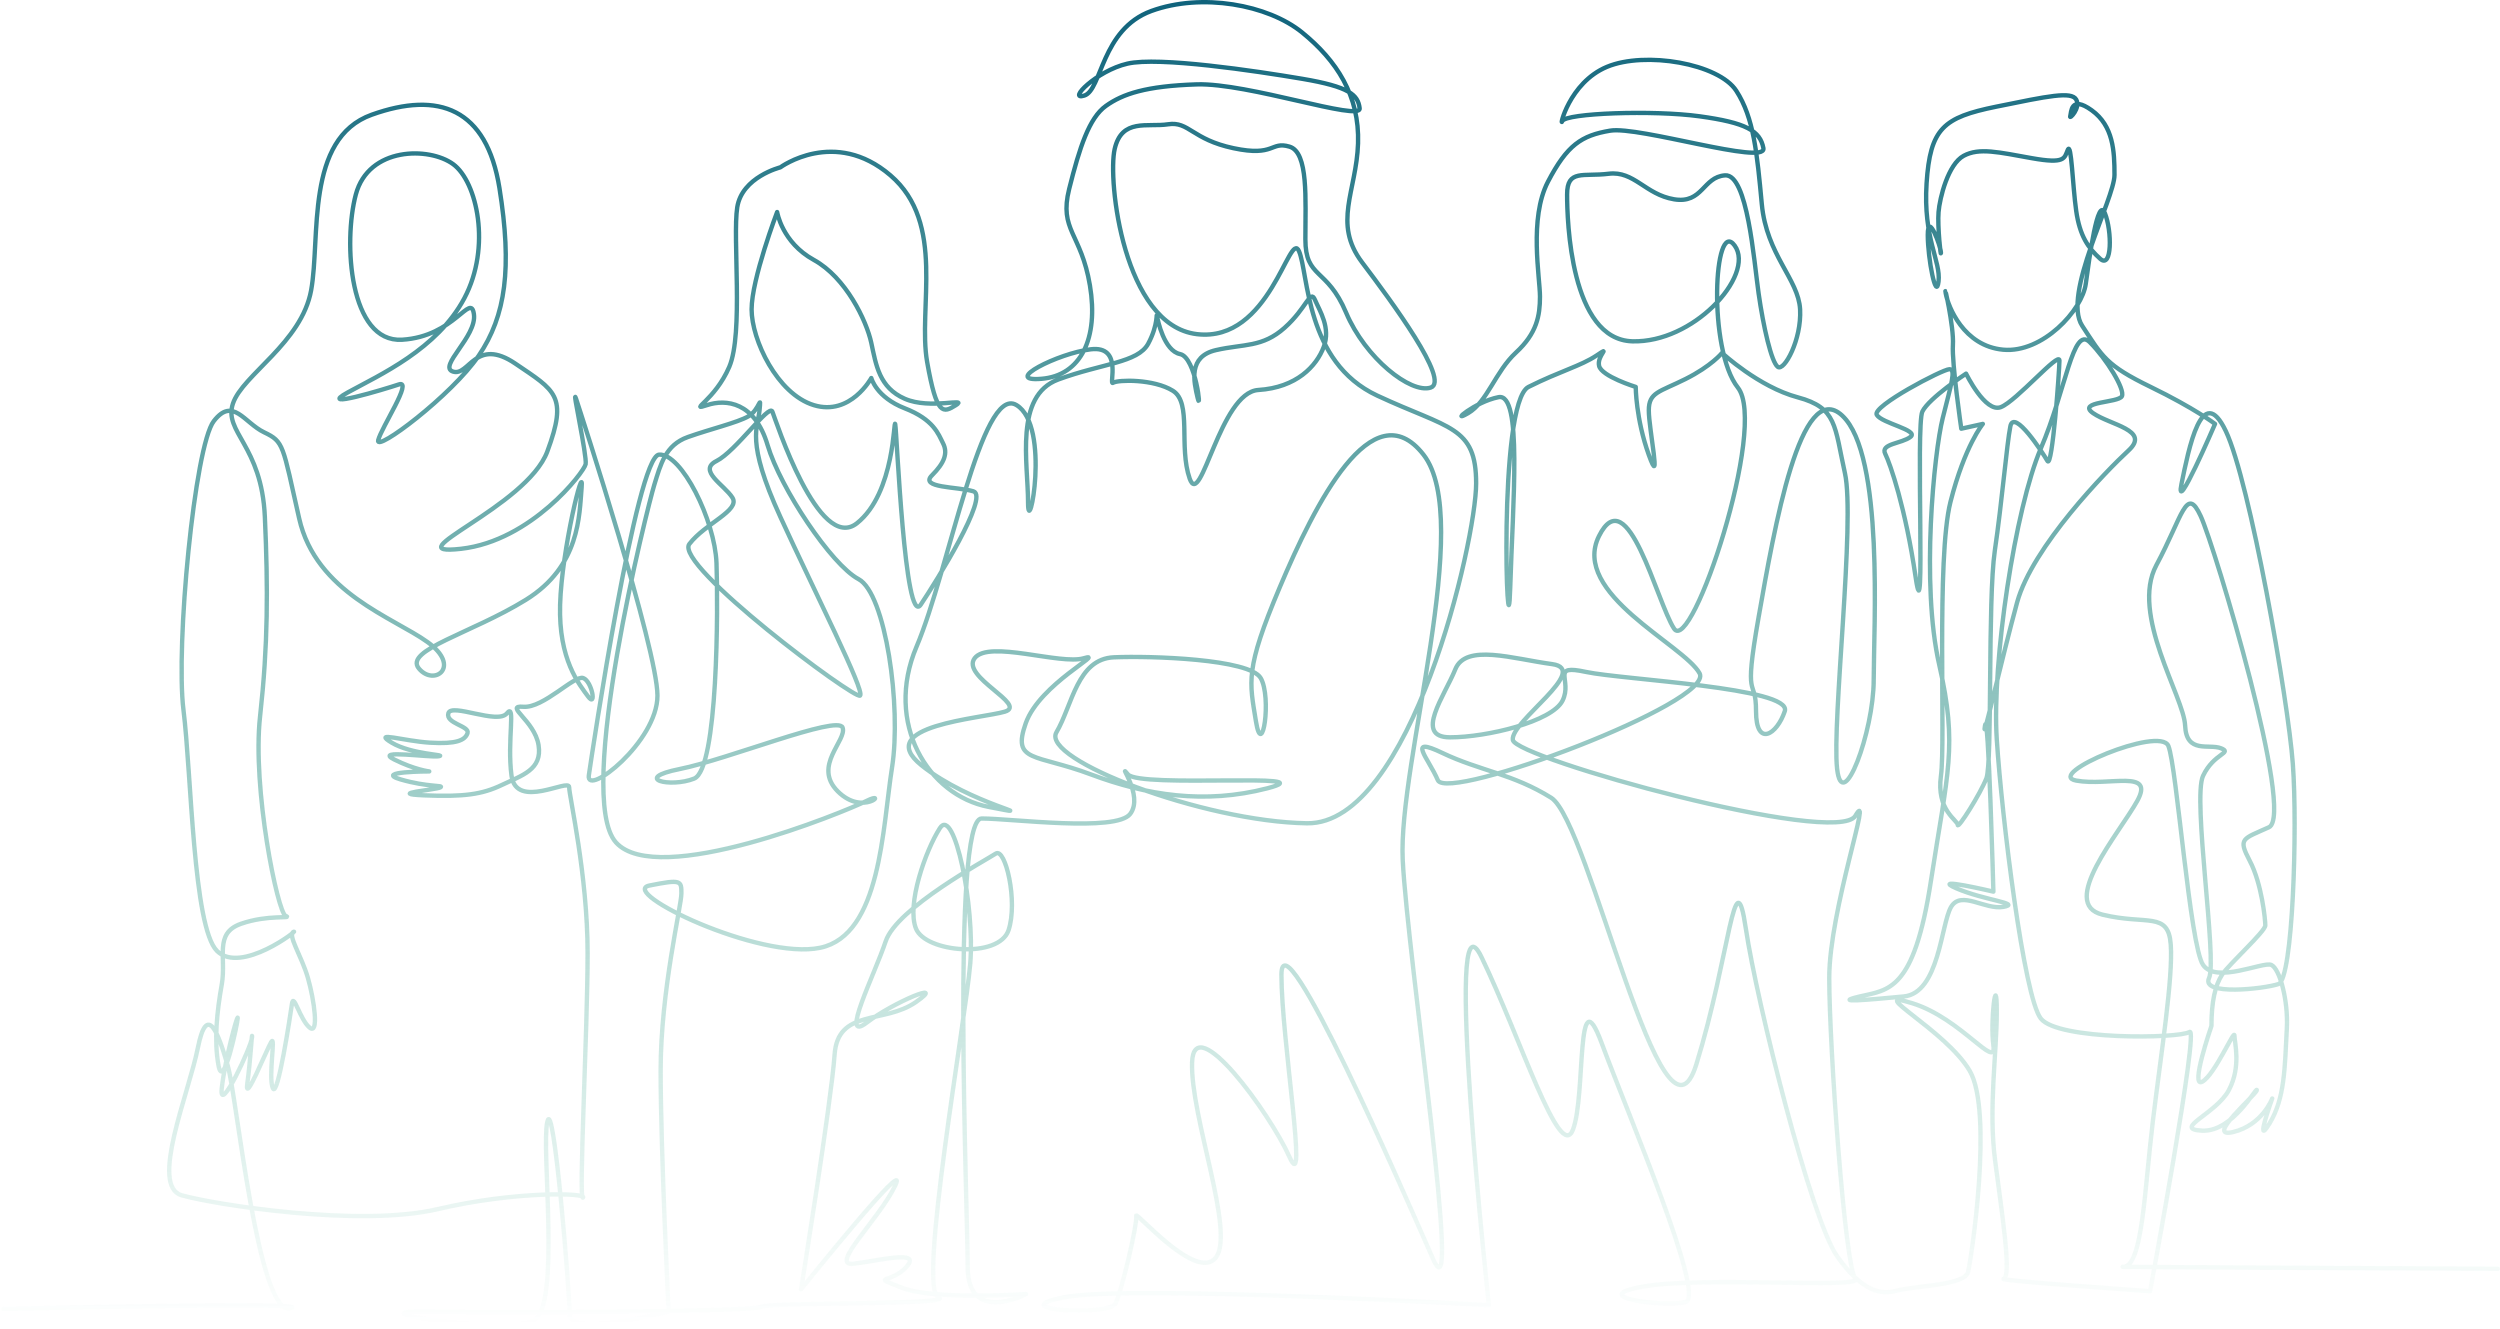 <svg width="1140" height="606" viewBox="0 0 1140 606" fill="none" xmlns="http://www.w3.org/2000/svg">
<path d="M1.5 596.892C1.5 596.892 147.018 593.43 132.297 596.584C117.575 599.74 108.111 500.894 103.903 486.17C99.698 471.448 94.439 456.728 90.234 477.757C86.028 498.792 68.151 540.852 82.874 545.058C97.596 549.265 163.843 559.779 199.596 551.367C235.347 542.955 267.946 544.007 265.842 546.111C263.74 548.213 267.946 470.397 267.946 434.644C267.946 398.894 259.533 363.14 259.533 358.934C259.533 354.728 235.347 369.448 233.246 353.677C231.142 337.904 235.348 320.026 231.142 325.284C226.936 330.541 205.92 320.472 204.464 325.203C203.008 329.932 214.289 331.023 213.196 334.298C212.105 337.572 208.101 339.391 196.095 338.664C184.087 337.937 169.533 333.206 178.629 338.664C187.727 344.122 204.1 344.122 200.097 344.849C196.095 345.579 170.261 341.578 179.72 346.306C189.181 351.038 195.732 351.764 195.732 351.764C195.732 351.764 170.261 351.764 182.632 355.404C195.003 359.041 202.644 357.949 200.826 359.041C199.005 360.131 175.718 361.954 193.548 362.68C211.378 363.407 219.746 362.315 228.842 357.949C237.94 353.581 247.399 351.037 245.579 339.756C243.761 328.477 229.569 321.563 238.667 322.29C247.763 323.019 261.953 307.737 265.956 309.194C269.958 310.647 272.141 323.019 268.139 317.561C264.136 312.103 254.677 300.822 255.404 275.719C256.131 250.611 266.32 209.494 265.229 222.228C264.136 234.963 264.502 258.253 239.758 273.535C215.015 288.814 184.087 296.455 191.001 304.828C197.913 313.195 210.649 304.097 195.003 292.82C179.357 281.538 144.062 270.261 136.421 236.42C128.781 202.579 129.508 201.488 120.411 197.121C111.315 192.754 106.22 180.75 97.489 192.027C88.756 203.309 80.022 294.638 83.662 323.746C87.3 352.855 88.028 422.717 98.943 433.633C109.86 444.549 136.785 423.446 133.874 424.899C130.963 426.356 137.513 435.815 140.424 446.005C143.334 456.192 145.518 472.201 141.152 468.564C136.785 464.924 133.874 452.555 133.147 457.648C132.419 462.742 126.598 501.31 124.414 496.217C122.23 491.124 125.869 471.474 123.687 475.114C121.503 478.751 111.315 504.223 112.771 494.033C114.225 483.848 114.953 469.291 114.953 472.931C114.953 476.567 99.671 509.316 101.126 496.217C102.582 483.117 108.404 462.014 108.404 464.198C108.404 466.381 101.854 497.673 99.671 486.03C97.489 474.385 98.943 461.288 101.126 448.915C103.31 436.542 97.489 425.63 109.86 421.263C122.23 416.896 133.874 419.08 130.235 417.623C126.598 416.166 114.953 359.405 118.593 326.656C122.23 293.911 122.23 268.438 120.776 235.693C119.32 202.944 101.854 197.121 106.22 184.025C110.588 170.926 137.513 156.37 141.88 132.354C146.246 108.341 138.969 63.222 169.533 52.303C200.097 41.39 221.93 49.393 227.751 85.781C233.572 122.167 230.662 143.999 218.29 162.192C205.92 180.385 170.988 206.585 172.443 200.761C173.901 194.938 188.453 173.108 181.906 175.292C175.355 177.476 144.062 186.935 158.617 178.929C173.171 170.926 199.37 159.279 211.741 135.994C224.112 112.708 217.562 82.868 206.647 74.865C195.732 66.859 168.077 66.859 162.256 88.692C156.435 110.524 159.345 156.37 183.36 154.916C207.375 153.46 214.652 133.083 216.107 143.27C217.563 153.46 199.37 167.286 206.647 169.468C213.925 171.652 216.836 153.46 235.028 165.829C253.221 178.202 259.043 180.385 249.583 205.854C240.123 231.326 178.266 253.885 210.285 250.245C242.306 246.61 266.32 215.313 267.048 211.677C267.777 208.037 260.499 175.292 262.683 181.842C264.866 188.388 299.797 296.094 299.797 317.197C299.797 338.303 267.048 363.772 268.504 353.581C269.958 343.396 290.336 208.037 300.523 207.311C310.712 206.585 325.994 237.146 326.722 256.795C327.45 276.445 327.45 350.672 316.533 355.038C305.618 359.405 288.152 355.038 309.983 350.672C331.816 346.306 382.029 325.929 384.213 331.753C386.395 337.572 370.386 349.215 382.029 360.862C393.671 372.505 405.314 360.131 395.129 365.228C384.939 370.321 299.797 405.25 280.876 384.147C261.953 363.045 295.43 230.597 298.34 221.136C301.251 211.677 303.435 202.943 313.623 199.304C323.811 195.668 336.182 192.754 341.276 189.844C346.37 186.934 347.099 178.928 346.37 186.934C345.643 194.937 339.821 200.761 355.831 235.693C371.839 270.622 394.403 315.013 392.219 317.197C390.035 319.379 307.073 257.522 314.35 248.062C321.629 238.602 337.638 232.779 334 226.96C330.36 221.136 317.99 214.586 326.722 210.22C335.455 205.853 350.737 184.024 352.191 187.661C353.648 191.301 373.296 252.429 390.761 238.602C408.228 224.776 407.498 189.845 408.228 193.485C408.954 197.121 412.595 286.631 419.871 275.718C427.147 264.802 451.163 226.23 443.887 224.046C436.607 221.863 419.144 222.593 424.964 216.77C430.787 210.951 432.24 206.585 430.06 202.217C427.877 197.851 425.694 191.301 412.595 186.205C399.495 181.111 397.311 172.378 397.311 172.378C397.311 172.378 387.852 189.845 371.113 184.751C354.375 179.658 342.732 154.915 342.732 141.086C342.732 127.261 354.375 96.694 354.375 96.694C354.375 96.694 356.558 110.524 371.112 118.527C385.668 126.534 395.128 146.183 397.311 156.37C399.495 166.559 400.951 176.745 412.595 181.842C424.237 186.934 441.703 181.111 435.88 184.751C430.06 188.388 427.146 189.845 422.78 165.102C418.414 140.36 431.513 101.791 406.044 79.959C380.571 58.127 355.83 76.318 355.83 76.318C355.83 76.318 338.364 80.685 336.182 94.511C333.999 108.341 339.092 152.002 332.543 167.286C325.994 182.568 313.623 187.661 322.354 184.751C331.089 181.842 344.188 183.295 350.009 202.944C355.831 222.594 379.118 257.522 391.488 264.072C403.861 270.622 411.137 322.29 406.771 349.946C402.404 377.598 401.677 426.357 374.023 432.179C346.37 437.999 281.603 406.706 296.157 403.798C310.712 400.883 310.712 401.614 310.712 407.433C310.712 413.256 301.251 451.825 301.251 488.213C301.251 524.599 304.89 598.1 304.89 598.1C304.89 598.1 259.772 609.743 259.772 599.553C259.772 589.367 252.494 499.126 249.583 511.5C246.673 523.873 255.792 595.535 243.421 602.082C231.05 608.632 155.707 597.369 195.732 598.1C235.756 598.827 344.188 598.1 347.098 595.916C350.01 593.733 437.336 595.186 427.877 591.549C418.414 587.91 440.246 465.651 442.43 439.455C444.613 413.257 435.154 367.412 428.604 377.598C422.054 387.787 413.321 412.53 417.688 423.446C422.054 434.359 455.529 437.273 459.895 424.173C464.263 411.073 458.439 386.331 454.073 389.24C449.706 392.154 408.954 413.983 403.861 429.266C398.768 444.549 382.755 475.841 395.129 466.381C407.498 456.921 432.24 446.732 417.688 456.921C403.131 467.108 382.029 459.831 380.571 480.933C379.118 502.04 365.29 587.91 365.29 587.91C365.29 587.91 415.504 525.326 408.227 540.608C400.951 555.891 377.663 577.724 389.305 576.266C400.951 574.81 420.597 569.717 413.321 577.724C406.045 585.726 396.585 581.361 411.138 587.183C425.694 593.003 467.898 590.093 467.898 590.093C467.898 590.093 441.255 604.137 441.255 577.658C441.255 551.182 433.839 373.238 447.607 373.238C461.379 373.238 509.042 379.595 515.398 371.121C521.75 362.647 509.042 346.758 514.335 353.115C519.633 359.471 606.485 352.056 577.887 359.471C549.289 366.882 522.809 362.647 497.391 353.115C471.97 343.582 461.379 347.817 467.735 329.81C474.087 311.808 504.803 296.978 494.211 300.154C483.62 303.334 450.787 291.68 444.431 300.154C438.074 308.628 468.794 321.341 458.203 324.517C447.607 327.693 397.827 330.869 420.071 348.876C442.313 366.882 478.326 373.239 450.787 367.941C423.248 362.647 403.123 329.81 417.951 294.86C432.781 259.906 447.607 175.172 463.496 184.704C479.385 194.237 468.794 247.198 468.794 229.191C468.794 211.185 462.437 180.469 482.561 173.054C502.685 165.64 518.84 165.468 523.572 156.734C528.3 148.002 527.208 141.817 527.573 144C527.939 146.183 530.848 160.01 538.124 161.463C545.404 162.919 547.949 189.118 546.131 181.477C544.313 173.835 541.764 162.554 554.499 159.644C567.233 156.734 575.605 158.552 585.791 149.458C595.981 140.36 597.434 131.627 599.617 136.72C601.8 141.817 606.897 149.458 603.622 158.191C600.347 166.921 591.249 176.745 573.783 177.837C556.317 178.929 547.588 232.779 542.491 218.227C537.398 203.671 543.583 183.66 534.85 178.202C526.121 172.744 509.746 173.108 507.563 174.562C505.379 176.019 512.291 157.461 497.373 159.279C482.456 161.102 456.621 174.2 474.814 172.745C493.007 171.287 501.013 154.186 497.008 130.17C493.007 106.158 482.82 105.067 487.548 86.144C492.28 67.225 496.646 53.76 504.288 48.302C511.929 42.843 522.481 39.208 545.767 38.477C569.055 37.751 620.724 55.578 619.994 49.394C619.267 43.209 615.266 39.572 593.798 35.932C572.331 32.293 528.301 25.743 514.113 29.018C499.921 32.293 486.457 46.119 494.463 43.574C502.466 41.026 502.105 13.374 525.029 5.005C547.95 -3.366 578.15 2.092 593.798 14.827C609.443 27.561 619.994 43.574 619.268 65.403C618.541 87.236 607.625 101.792 621.086 119.62C634.55 137.451 661.476 173.836 652.377 176.746C643.283 179.659 622.542 163.284 613.809 142.544C605.076 121.803 595.251 127.261 595.251 109.069C595.251 90.876 596.708 69.408 587.975 66.86C579.242 64.312 581.426 71.591 562.507 67.586C543.583 63.585 542.13 55.217 532.667 56.673C523.208 58.127 511.565 53.76 508.289 67.952C505.015 82.142 512.291 148.367 545.767 152.368C579.242 156.37 587.974 104.337 592.342 114.527C596.708 124.712 595.251 165.103 628 180.385C660.75 195.669 673.119 194.212 673.119 220.411C673.119 246.611 643.283 376.142 595.982 375.416C548.68 374.689 474.449 346.307 481.729 333.938C489.005 321.564 491.188 300.461 507.924 299.732C524.664 299.005 569.782 300.461 574.876 309.195C579.972 317.924 575.605 347.033 572.692 328.84C569.782 310.648 567.599 305.555 583.608 267.712C599.617 229.871 625.817 177.476 649.103 207.312C672.392 237.147 637.46 347.763 639.642 392.154C641.826 436.543 667.298 605.376 653.469 574.083C639.642 542.793 584.334 415.441 584.334 444.55C584.334 473.659 596.708 547.159 587.974 527.51C579.242 507.862 544.314 459.833 543.583 484.575C542.856 509.317 563.233 561.712 554.499 573.358C545.766 585.002 517.387 551.526 518.114 554.436C518.84 557.346 511.565 588.641 508.655 594.461C505.741 600.284 455.53 597.37 485.365 591.55C515.205 585.727 678.941 595.186 678.941 595.186C678.941 595.186 657.649 399.424 675.54 436.389C693.425 473.355 711.311 530.595 717.273 515.092C723.234 499.59 718.466 443.545 730.391 475.739C742.315 507.937 778.09 591.412 768.55 593.796C759.01 596.181 722.044 591.412 749.47 586.64C776.896 581.872 850.831 587.833 846.059 583.061C841.292 578.294 834.135 476.933 834.135 445.929C834.135 414.925 854.409 357.687 846.059 371.994C837.713 386.305 691.041 345.762 689.847 337.412C688.653 329.066 725.623 305.218 707.733 302.831C689.847 300.446 668.383 293.294 663.611 305.218C658.843 317.142 644.535 336.222 661.228 336.222C677.923 336.222 707.733 329.066 712.504 319.526C717.273 309.986 706.542 302.831 723.234 306.408C739.93 309.986 817.443 313.565 813.865 324.298C810.288 335.028 800.748 340.99 800.748 324.298C800.748 307.603 794.786 321.91 801.938 281.367C809.094 240.823 821.018 171.66 840.097 189.549C859.177 207.435 854.409 286.139 854.409 309.986C854.409 333.837 840.097 371.994 837.713 350.53C835.329 329.066 846.059 237.245 841.291 215.781C836.52 194.317 837.713 185.971 819.827 181.199C801.938 176.432 785.246 160.93 785.246 160.93C785.246 160.93 780.474 166.892 768.549 172.853C756.626 178.815 751.854 178.815 751.854 187.162C751.854 195.512 757.816 224.131 751.854 207.436C745.892 190.74 745.892 176.432 745.892 176.432C745.892 176.432 730.39 171.66 729.2 166.892C728.005 162.12 735.162 157.352 728.005 162.12C720.85 166.892 711.31 169.276 697.002 176.432C682.691 183.584 687.462 307.603 688.652 268.252C689.846 228.899 694.224 178.929 683.308 181.112C672.392 183.296 660.749 193.485 669.481 188.388C678.214 183.296 681.85 169.469 691.311 160.737C700.774 152.003 702.227 144 702.227 135.267C702.227 126.535 697.133 99.609 705.867 82.869C714.599 66.133 721.149 61.767 734.249 59.583C747.345 57.401 805.563 75.592 804.11 67.586C802.653 59.583 796.103 55.943 775.001 53.033C753.895 50.124 713.87 51.577 712.417 55.217C710.959 58.856 715.326 37.75 732.792 30.474C750.258 23.198 783.734 29.018 791.736 41.39C799.743 53.76 801.197 69.77 803.379 93.058C805.563 116.344 820.119 127.261 820.845 141.087C821.576 154.916 813.569 169.469 810.66 167.286C807.746 165.103 804.11 149.094 801.926 133.81C799.744 118.528 796.833 79.233 786.644 79.96C776.454 80.686 776.454 93.059 763.358 90.876C750.258 88.692 745.161 77.776 733.518 79.233C721.876 80.686 714.599 77.05 714.599 88.692C714.599 100.335 716.052 154.916 744.435 155.643C758.199 155.993 771.792 148.817 781.064 139.835C790.912 130.299 795.88 118.725 791.01 111.978C781.551 98.879 778.637 159.28 792.467 176.746C806.292 194.212 771.361 299.005 763.358 286.632C755.351 274.262 742.252 218.228 729.152 244.427C716.052 270.623 767.724 293.911 775.001 307.008C782.277 320.107 660.018 365.955 655.652 355.765C651.285 345.58 641.099 335.39 657.834 343.397C674.574 351.399 689.857 352.856 707.323 363.773C724.786 374.689 758.261 534.787 773.544 485.3C788.828 435.816 791.01 389.241 796.103 423.447C801.197 457.649 825.942 555.892 837.585 572.628C849.228 589.368 858.031 590.379 864.511 588.641C873.525 586.217 895.884 586.217 897.424 580.05C898.965 573.88 908.987 506.808 898.195 488.306C887.403 469.803 849.627 450.529 871.985 457.47C894.339 464.407 910.531 488.306 908.987 476.744C907.446 465.178 910.531 442.048 910.531 461.322C910.531 480.599 906.676 505.268 909.761 529.167C912.842 553.066 917.468 582.362 913.612 583.132C909.761 583.906 980.428 588.783 980.428 588.783C980.428 588.783 1003.04 467.492 998.42 470.574C993.795 473.659 938.285 474.429 930.576 464.407C922.864 454.385 912.842 372.666 910.531 337.201C908.216 301.736 919.012 231.58 930.576 204.598C942.137 177.615 945.223 148.32 952.934 156.027C960.641 163.738 969.122 177.615 967.581 180.696C966.04 183.781 946.767 183.011 954.474 188.407C962.185 193.803 980.688 196.118 970.666 205.369C960.641 214.621 926.719 249.312 919.782 274.755C912.842 300.196 903.591 341.057 905.135 331.035C906.676 321.01 908.987 406.588 908.987 406.588C908.987 406.588 879.692 399.646 892.028 405.043C904.361 410.443 922.093 411.984 913.612 413.525C905.135 415.069 894.339 405.817 889.714 413.525C885.088 421.235 884.318 452.845 868.129 454.385C851.938 455.926 834.978 457.47 848.081 454.385C861.189 451.3 872.755 452.071 880.462 401.962C888.173 351.849 892.799 340.283 884.318 303.281C875.837 266.274 882.006 206.14 885.862 190.722C889.714 175.3 892.028 168.363 888.943 168.363C885.862 168.363 853.482 185.323 855.793 189.178C858.108 193.033 875.066 196.118 871.211 199.2C867.359 202.285 857.334 202.285 859.648 206.911C861.959 211.536 868.9 231.58 873.525 263.189C878.151 294.8 873.525 193.804 876.61 187.637C879.692 181.471 896.53 170.379 896.53 170.379C896.53 170.379 905.262 188.389 912.357 185.662C919.454 182.931 939.103 160.011 939.103 164.377C939.103 168.743 935.828 214.044 933.645 210.222C931.462 206.403 918.362 186.206 916.723 194.395C915.088 202.581 912.904 228.78 909.63 251.156C906.354 273.536 908.538 347.763 905.811 354.858C903.08 361.955 892.711 378.325 892.711 376.143C892.711 373.959 882.886 369.596 885.069 353.766C887.253 337.939 882.887 254.43 889.436 228.779C895.985 203.128 904.172 193.304 904.172 193.304L894.346 195.486C894.346 195.486 889.98 165.469 890.527 157.279C891.072 149.094 886.161 127.809 887.253 133.811C888.344 139.817 895.437 157.827 913.448 159.463C931.462 161.102 949.471 141.452 951.111 129.444C952.747 117.436 956.565 89.054 959.84 97.243C963.115 105.428 963.115 122.895 957.657 117.984C952.203 113.07 948.38 107.612 946.744 96.151C945.105 84.692 944.561 64.494 942.921 68.317C941.286 72.136 941.83 74.866 926.547 72.136C911.265 69.408 902.535 67.225 895.438 71.044C888.344 74.866 884.521 90.15 883.977 96.695C883.43 103.248 885.069 117.984 885.069 115.253C885.069 112.526 879.063 96.151 879.063 107.067C879.063 117.984 882.886 137.633 883.977 128.352C885.069 119.075 876.88 108.703 878.519 83.6C880.155 58.492 886.161 53.578 910.173 48.667C934.189 43.756 944.561 41.574 946.745 45.393C948.928 49.215 943.47 54.67 944.013 53.034C944.561 51.394 944.013 43.209 953.839 50.303C963.663 57.401 964.207 68.86 964.207 79.777C964.207 90.693 940.195 134.359 949.472 148.546C958.749 162.737 960.388 166.56 980.581 176.385C1000.78 186.206 1010.06 193.303 1010.06 193.303C1010.06 193.303 991.498 236.421 994.773 220.594C998.047 204.763 1004.05 173.654 1014.97 196.578C1025.88 219.502 1043.35 318.837 1045.53 348.307C1047.71 377.782 1045.53 446.55 1038.98 448.733C1032.43 450.916 1003.51 454.191 1007.32 446.006C1011.15 437.817 999.686 364.137 1004.6 353.765C1009.51 343.397 1018.24 343.397 1012.78 341.213C1007.32 339.03 996.957 343.941 996.412 330.841C995.865 317.745 971.304 280.082 983.312 257.706C995.32 235.329 996.956 221.137 1003.51 235.329C1010.06 249.519 1046.62 371.775 1034.62 377.233C1022.61 382.691 1020.42 382.148 1025.88 392.516C1031.34 402.888 1032.98 419.26 1032.98 421.99C1032.98 424.718 1016.61 439.456 1013.33 444.367C1010.06 449.281 1008.42 456.922 1008.42 467.839C1008.42 467.839 998.503 496.448 1004.24 493.26C1009.98 490.072 1018.91 469.029 1018.91 472.22C1018.91 475.407 1022.1 486.246 1016.36 497.086C1010.62 507.927 990.216 514.938 1004.24 515.578C1018.27 516.216 1029.11 495.174 1029.11 497.086C1029.11 498.998 1004.88 519.404 1018.27 516.216C1031.66 513.026 1036.13 500.912 1036.13 500.912C1036.13 500.912 1027.84 523.869 1034.85 512.391C1041.87 500.912 1041.83 487.321 1042.8 468.927C1043.48 456.203 1039.53 441.64 1035.71 440.001C1031.89 438.365 1010.6 448.733 1004.6 440.001C998.592 431.268 992.589 349.399 988.771 340.122C984.948 330.841 932.005 353.221 946.745 355.948C961.48 358.679 982.765 350.49 974.58 365.229C966.391 379.964 938.555 412.166 958.749 417.081C978.946 421.99 988.771 415.441 989.862 430.724C990.954 446.006 985.496 479.844 981.673 511.501C977.854 543.159 976.951 577.683 968.218 577.683C959.484 577.683 1128.08 578.584 1139 578.584" stroke="url(#paint0_linear_2182_525)" stroke-width="2" stroke-miterlimit="10" stroke-linecap="round" stroke-linejoin="round"/>
<defs>
<linearGradient id="paint0_linear_2182_525" x1="554" y1="604" x2="554" y2="1" gradientUnits="userSpaceOnUse">
<stop stop-color="#149C75" stop-opacity="0"/>
<stop offset="1" stop-color="#10637C"/>
</linearGradient>
</defs>
</svg>

